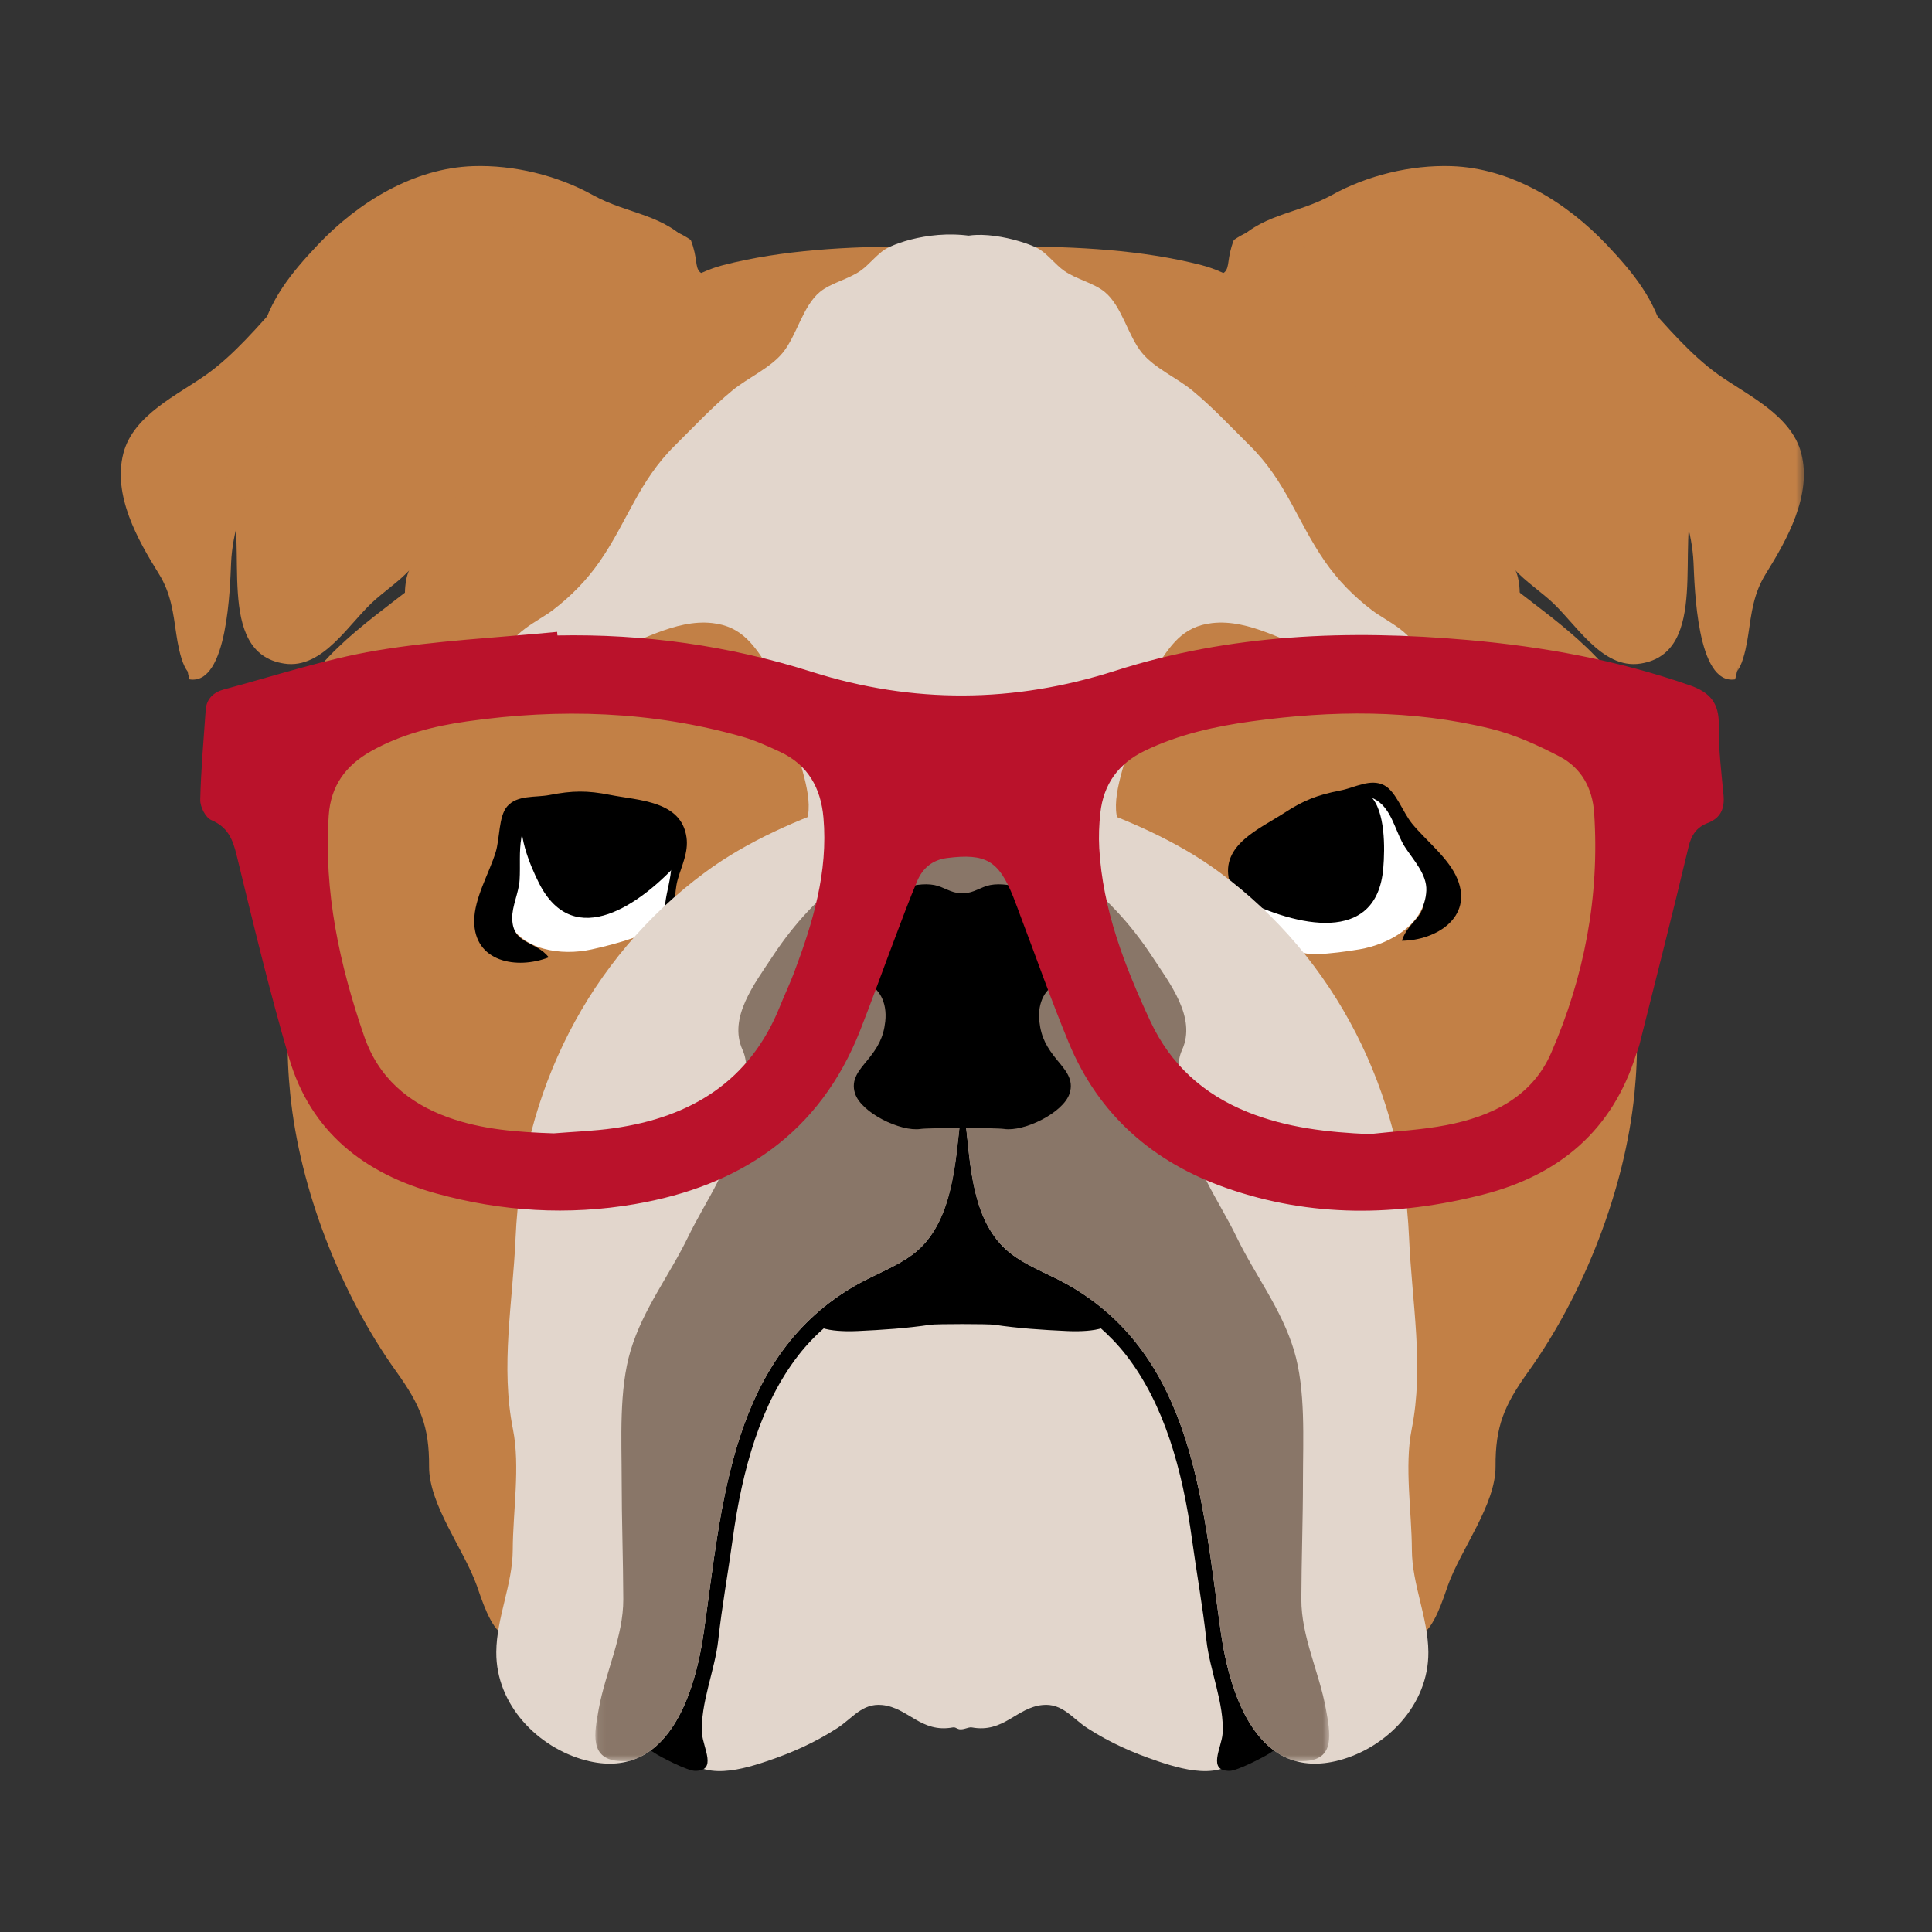 <?xml version="1.0" encoding="UTF-8" standalone="no"?>
<svg width="256px" height="256px" viewBox="0 0 256 256" version="1.1" xmlns="http://www.w3.org/2000/svg" xmlns:xlink="http://www.w3.org/1999/xlink">
    <rect x="0" y="0" width="256" height="256" fill="#333333" stroke="none"/>
    <!-- Generator: Sketch 3.7 (28169) - http://www.bohemiancoding.com/sketch -->
    <title>256</title>
    <desc>Created with Sketch.</desc>
    <defs>
        <polygon id="path-1" points="22.538 49.537 22.538 0.065 0.406 0.065 0.406 49.537 22.538 49.537"></polygon>
        <polygon id="path-3" points="97.344 123.323 0.093 123.323 0.093 0.197 97.344 0.197 97.344 123.323"></polygon>
    </defs>
    <g id="Page-1" stroke="none" stroke-width="1" fill="none" fill-rule="evenodd">
        <g id="256">
            <g id="Page-1" transform="translate(16, 22)">
                <path d="M93.849,149.703 C90.054,150.768 87.538,156.027 85.377,159.058 C82.185,163.537 79.581,168.832 78.048,174.13 C77.276,176.797 77.328,179.066 77.238,181.804 C77.148,184.517 76.05,186.882 75.96,189.611 C75.9,191.422 75.779,193.406 75.96,195.204 C76.131,196.905 76.928,198.175 76.332,199.887 C75.113,203.386 72.14,205.281 73.996,209.451 C76.093,214.161 81.647,212.708 85.596,211.376 C88.97,210.237 91.898,208.94 94.914,207.005 C96.953,205.696 98.22,203.665 100.878,203.922 C104.349,204.258 106.014,207.67 110.253,206.892 C110.753,206.801 110.877,207.325 111.419,206.987 C112.479,206.327 112.479,203.84 112.596,202.859 C113.265,197.18 113.824,191.402 114.865,185.766 C115.53,182.165 116.034,178.829 116.242,175.172 C116.413,172.173 117.576,169.242 117.597,166.25 C117.62,162.861 116.234,159.933 115.316,156.741 C114.527,153.994 114.046,151.555 111.298,150.771 C109.053,150.131 106.58,150.999 104.309,151.019 C101.726,151.041 99.937,151.373 97.913,149.715 C95.396,147.651 95.388,148.264 93.849,149.703" id="Fill-1" fill="#E2D6CC"></path>
                <path d="M112.35,137.158 C112.35,137.158 112.257,130.508 111.809,132.055 C111.363,130.508 110.674,137.158 110.674,137.158 L100.877,147.931 L103.291,150.624 C103.291,150.624 110.106,150.624 110.741,150.646 C110.942,150.654 111.223,150.412 111.512,150.007 C111.801,150.412 112.083,150.654 112.283,150.646 C112.919,150.624 119.734,150.624 119.734,150.624 L122.146,147.931 L112.35,137.158 Z" id="Fill-3" fill="#000000"></path>
                <path d="M129.175,149.703 C132.97,150.768 135.487,156.027 137.647,159.058 C140.84,163.537 143.443,168.832 144.976,174.13 C145.748,176.797 145.696,179.066 145.786,181.804 C145.876,184.517 146.974,186.882 147.064,189.611 C147.125,191.422 147.246,193.406 147.064,195.204 C146.894,196.905 146.096,198.175 146.692,199.887 C147.911,203.386 150.884,205.281 149.028,209.451 C146.931,214.161 141.378,212.708 137.428,211.376 C134.054,210.237 131.126,208.94 128.11,207.005 C126.071,205.696 124.805,203.665 122.146,203.922 C118.675,204.258 117.01,207.67 112.771,206.892 C112.271,206.801 111.465,207.378 110.922,207.04 C109.863,206.381 110.544,203.84 110.428,202.859 C109.759,197.18 109.2,191.402 108.159,185.766 C107.494,182.165 106.99,178.829 106.782,175.172 C106.611,172.173 105.448,169.242 105.427,166.25 C105.403,162.861 106.789,159.933 107.707,156.741 C108.497,153.994 108.978,151.555 111.726,150.771 C113.971,150.131 116.444,150.999 118.715,151.019 C121.298,151.041 123.087,151.373 125.111,149.715 C127.628,147.651 127.636,148.264 129.175,149.703" id="Fill-5" fill="#E2D6CC"></path>
                <path d="M131.376,152.183 C131.143,151.36 127.782,150.22 127.116,149.774 C122.833,146.9 116.841,147.5 111.512,147.57 C106.183,147.5 100.191,146.9 95.908,149.774 C95.242,150.22 91.88,151.36 91.648,152.183 C90.97,154.593 96.355,154.428 97.646,154.37 C100.896,154.222 104.162,154.006 107.272,153.535 C108.057,153.417 114.968,153.417 115.752,153.535 C118.862,154.006 122.128,154.222 125.378,154.37 C126.669,154.428 132.054,154.593 131.376,152.183" id="Fill-7" fill="#000000"></path>
                <path d="M14.411,43.816 C17.016,49.762 12.334,64.482 21.647,65.927 C26.88,66.741 30.343,60.364 33.793,57.396 C35.516,55.914 37.547,54.523 38.971,52.736 C39.765,51.74 40.241,50.326 41.07,49.397 C42.555,47.728 44.774,47.11 46.051,45.183 C47.91,42.377 50.048,38.699 51.26,35.551 C53.078,30.834 56.309,27.035 58.24,22.452 C60.212,17.771 59.146,14.185 56.667,9.911 C54.116,5.512 49.08,3.849 44.14,4.278 C36.835,4.914 31.269,9.492 26.796,14.857 C24.133,18.05 21.65,20.543 19.882,24.386 C18.738,26.874 17.825,29.387 17.228,32.06 C16.455,35.512 16.533,41.116 14.411,43.816" id="Fill-9" fill="#C28046"></path>
                <g id="Group-13" transform="translate(0, 17.81)" fill="#C28046">
                    <path d="M21.226,0.065 C18.262,3.351 15.066,7.167 11.382,9.799 C7.592,12.507 1.663,15.158 0.344,20.265 C-1.087,25.807 2.235,31.706 5.041,36.212 C6.679,38.843 6.939,41.373 7.372,44.291 C7.661,46.233 8.743,52.298 11.071,48.072 C11.945,46.484 11.902,43.964 12.068,42.176 C12.492,37.63 13.405,32.962 14.737,28.59 C16.069,24.214 16.948,19.935 18.42,15.652 C20.192,10.501 23.822,4.436 21.226,0.065" id="Fill-11"></path>
                </g>
                <path d="M75.747,10.647 C72.107,6.3 67.279,6.467 62.543,3.842 C57.842,1.24 52.094,-0.163 46.685,0.016 C38.858,0.274 31.498,4.743 26.108,10.445 C22.554,14.205 19.73,17.672 18.458,22.774 C17.768,25.54 17.779,28.378 17.127,31.121 C16.479,33.85 15.568,36.438 14.732,39.092 C12.933,44.812 12.386,50.678 10.903,56.461 C10.075,59.688 7.959,64.677 9.124,68.023 C14.197,68.81 14.477,55.7 14.624,52.527 C14.989,44.646 20.035,36.998 22.562,29.604 C25.614,20.671 32.843,9.395 42.945,7.656 C47.066,6.947 52.3,6.819 55.141,10.371 C57.212,12.961 57.188,17.937 56.744,21.08 C56.508,22.759 55.678,24.212 55.249,25.838 C54.226,29.711 57.283,29.112 59.576,27.068 C63.562,23.518 65.991,16.921 71.433,15.171 C72.326,14.884 76.932,14.186 75.747,10.647" id="Fill-14" fill="#C28046"></path>
                <path d="M75.534,9.797 C65.967,3.236 61.736,19.101 57.325,24.468 C55.273,26.963 52.469,26.955 50.403,29.671 C48.276,32.467 47.042,35.71 45.921,39.014 C45.505,40.24 45.819,42.705 44.664,43.617 C43.118,44.839 42.674,43.132 41.463,43.173 C39.632,43.235 39.556,44.773 39.542,46.357 C39.532,47.555 39.984,48.803 39.728,50 C39.384,51.602 38.139,53.059 37.823,54.837 C37.431,57.037 37.513,59.796 40.418,59.768 C44.398,59.728 48.218,54.079 50.046,51.263 C52.65,47.256 54.924,43.003 57.32,38.865 C59.032,35.908 60.58,32.583 63.159,30.263 C67.155,26.671 71.728,23.917 75.509,20.001 C76.911,18.547 78.637,16.971 78.903,14.937 C78.396,14.696 77.093,14.4 76.742,14.049 C76.043,13.348 76.482,12.248 75.534,9.797" id="Fill-16" fill="#C28046"></path>
                <path d="M104.721,10.66 C96.442,10.66 87.66,11.103 79.812,13.132 C72.425,15.043 66.264,22.563 60.878,27.64 C51.941,36.066 47.746,48.649 38.214,56.097 C32.639,60.452 23.852,66.435 22.376,73.789 C20.675,82.266 23.975,86.29 24.541,94.057 C24.864,98.499 24.488,103.011 23.275,107.28 C21.879,112.192 21.945,117.793 22.453,122.917 C23.707,135.57 29.134,149.45 36.519,159.754 C39.716,164.214 40.889,167.008 40.856,172.311 C40.825,177.374 45.477,183.305 47.186,188.123 C47.763,189.749 49.002,193.806 50.727,194.61 C54.042,196.157 56.373,190.665 57.693,188.371 C63.107,178.959 64.483,168.203 68.433,158.232 C73.067,146.531 76.186,134.419 80.404,122.515 C82.739,115.927 87.826,111.357 91.3,105.394 C93.765,101.163 94.808,96.195 97.189,91.842 C99.591,87.453 102.662,83.426 103.941,78.567 C105.07,74.279 105.431,69.587 105.383,65.167 C105.321,59.646 105.259,54.919 105.839,49.435 C106.159,46.408 105.672,43.487 105.358,40.505 C104.982,36.934 104.461,33.355 104.227,29.762 C103.961,25.668 105.072,23.142 105.959,19.321 C106.747,15.923 105.23,12.907 104.721,10.66" id="Fill-18" fill="#C28046"></path>
                <path d="M208.613,43.816 C206.009,49.762 210.69,64.482 201.377,65.927 C196.144,66.741 192.68,60.364 189.231,57.396 C187.509,55.914 185.477,54.523 184.053,52.736 C183.258,51.74 182.782,50.326 181.954,49.397 C180.469,47.728 178.249,47.11 176.973,45.183 C175.114,42.377 172.977,38.699 171.764,35.551 C169.945,30.834 166.715,27.035 164.784,22.452 C162.813,17.771 163.878,14.185 166.357,9.911 C168.909,5.512 173.944,3.849 178.883,4.278 C186.188,4.914 191.755,9.492 196.228,14.857 C198.89,18.05 201.375,20.543 203.143,24.386 C204.286,26.874 205.198,29.387 205.796,32.06 C206.568,35.512 206.49,41.116 208.613,43.816" id="Fill-20" fill="#C28046"></path>
                <g id="Group-24" transform="translate(200.486, 17.81)">
                    <mask id="mask-2" fill="white">
                        <use xlink:href="#path-1"></use>
                    </mask>
                    <g id="Clip-23"></g>
                    <path d="M1.312,0.065 C4.276,3.351 7.473,7.167 11.157,9.799 C14.946,12.507 20.875,15.158 22.195,20.265 C23.625,25.807 20.303,31.706 17.497,36.212 C15.859,38.843 15.599,41.373 15.166,44.291 C14.877,46.233 13.795,52.298 11.467,48.072 C10.594,46.484 10.636,43.964 10.469,42.176 C10.046,37.63 9.133,32.962 7.801,28.59 C6.469,24.214 5.59,19.935 4.118,15.652 C2.346,10.501 -1.284,4.436 1.312,0.065" id="Fill-22" fill="#C28046" mask="url(#mask-2)"></path>
                </g>
                <path d="M147.277,10.647 C150.918,6.3 155.745,6.467 160.481,3.842 C165.182,1.24 170.931,-0.163 176.339,0.016 C184.166,0.274 191.526,4.743 196.916,10.445 C200.47,14.205 203.294,17.672 204.566,22.774 C205.256,25.54 205.245,28.378 205.897,31.121 C206.545,33.85 207.456,36.438 208.291,39.092 C210.091,44.812 210.638,50.678 212.121,56.461 C212.949,59.688 215.065,64.677 213.901,68.023 C208.827,68.81 208.547,55.7 208.4,52.527 C208.036,44.646 202.99,36.998 200.462,29.604 C197.41,20.671 190.181,9.395 180.078,7.656 C175.958,6.947 170.724,6.819 167.883,10.371 C165.812,12.961 165.836,17.937 166.28,21.08 C166.517,22.759 167.346,24.212 167.776,25.838 C168.797,29.711 165.741,29.112 163.448,27.068 C159.461,23.518 157.034,16.921 151.591,15.171 C150.698,14.884 146.092,14.186 147.277,10.647" id="Fill-25" fill="#C28046"></path>
                <path d="M147.491,9.797 C157.057,3.236 161.287,19.101 165.699,24.468 C167.751,26.963 170.554,26.955 172.621,29.671 C174.748,32.467 175.982,35.71 177.104,39.014 C177.518,40.24 177.205,42.705 178.36,43.617 C179.906,44.839 180.349,43.132 181.561,43.173 C183.391,43.235 183.469,44.773 183.481,46.357 C183.492,47.555 183.04,48.803 183.296,50 C183.64,51.602 184.886,53.059 185.202,54.837 C185.592,57.037 185.511,59.796 182.607,59.768 C178.626,59.728 174.806,54.079 172.978,51.263 C170.373,47.256 168.1,43.003 165.704,38.865 C163.992,35.908 162.443,32.583 159.864,30.263 C155.869,26.671 151.296,23.917 147.515,20.001 C146.112,18.547 144.387,16.971 144.12,14.937 C144.627,14.696 145.931,14.4 146.282,14.049 C146.981,13.348 146.542,12.248 147.491,9.797" id="Fill-27" fill="#C28046"></path>
                <path d="M118.303,10.66 C126.581,10.66 135.364,11.103 143.212,13.132 C150.599,15.043 156.76,22.563 162.146,27.64 C171.083,36.066 175.278,48.649 184.81,56.097 C190.384,60.452 199.172,66.435 200.648,73.789 C202.35,82.266 199.049,86.29 198.483,94.057 C198.159,98.499 198.536,103.011 199.749,107.28 C201.145,112.192 201.079,117.793 200.571,122.917 C199.318,135.57 193.889,149.45 186.505,159.754 C183.309,164.214 182.135,167.008 182.168,172.311 C182.199,177.374 177.546,183.305 175.838,188.123 C175.261,189.749 174.022,193.806 172.297,194.61 C168.981,196.157 166.65,190.665 165.33,188.371 C159.916,178.959 158.541,168.203 154.591,158.232 C149.957,146.531 146.838,134.419 142.619,122.515 C140.285,115.927 135.198,111.357 131.724,105.394 C129.259,101.163 128.216,96.195 125.835,91.842 C123.432,87.453 120.362,83.426 119.082,78.567 C117.954,74.279 117.593,69.587 117.641,65.167 C117.703,59.646 117.764,54.919 117.185,49.435 C116.866,46.408 117.351,43.487 117.665,40.505 C118.041,36.934 118.563,33.355 118.796,29.762 C119.063,25.668 117.951,23.142 117.065,19.321 C116.276,15.923 117.794,12.907 118.303,10.66" id="Fill-29" fill="#C28046"></path>
                <path d="M90.711,87.257 C92.088,84.057 89.888,79.438 89.307,76.108 C88.683,72.527 88.042,69.865 86.01,66.72 C83.972,63.568 82.374,60.999 78.384,60.558 C73.382,60.005 68.618,63.224 63.969,64.601 C59.154,66.028 56.092,65.377 51.378,64.621 C51.178,62.11 55.369,60.274 57.204,58.878 C59.644,57.02 61.749,54.883 63.508,52.334 C67.159,47.04 68.62,41.777 73.439,37.022 C75.923,34.569 78.353,31.95 81.042,29.741 C83.082,28.064 86.05,26.781 87.713,24.749 C89.568,22.484 90.361,18.57 92.633,16.693 C94.09,15.488 96.352,15.037 97.993,13.9 C99.145,13.102 100.173,11.725 101.277,11.04 C102.863,10.055 108.828,8.025 114.791,9.726 C117.499,10.497 112.543,19.866 113.049,22.391 C113.9,26.635 113.273,30.426 112.827,34.777 C111.892,43.906 112.613,53.205 112.229,62.37 C112.055,66.535 112.145,70.556 112.825,74.668 C113.144,76.594 113.975,78.882 113.64,80.875 C113.083,84.174 111.007,84.928 108.197,85.522 C102.304,86.767 96.502,87.257 90.711,87.257" id="Fill-31" fill="#E2D6CC"></path>
                <path d="M132.313,87.257 C130.936,84.057 133.136,79.438 133.716,76.108 C134.341,72.527 134.982,69.865 137.015,66.72 C139.052,63.568 140.651,60.999 144.64,60.558 C149.642,60.005 154.406,63.224 159.055,64.601 C163.87,66.028 166.932,65.377 171.646,64.621 C171.846,62.11 167.655,60.274 165.82,58.878 C163.38,57.02 161.274,54.883 159.516,52.334 C155.866,47.04 154.403,41.777 149.585,37.022 C147.101,34.569 144.671,31.95 141.982,29.741 C139.942,28.064 136.974,26.781 135.311,24.749 C133.456,22.484 132.663,18.57 130.391,16.693 C128.933,15.488 126.672,15.037 125.031,13.9 C123.88,13.102 122.851,11.725 121.747,11.04 C120.161,10.055 113.514,8.025 110.39,9.867 C107.966,11.298 110.482,19.866 109.975,22.391 C109.124,26.635 109.751,30.426 110.197,34.777 C111.132,43.906 110.412,53.205 110.795,62.37 C110.968,66.535 110.879,70.556 110.199,74.668 C109.88,76.594 109.049,78.882 109.385,80.875 C109.941,84.174 112.017,84.928 114.827,85.522 C120.72,86.767 126.522,87.257 132.313,87.257" id="Fill-33" fill="#E2D6CC"></path>
                <path d="M111.739,115.895 C106.862,113.984 107.048,125.831 107.053,128.711 C107.062,133.748 106.36,137.401 102.177,140.537 C94.377,146.386 85.402,149.972 80.24,158.698 C77.154,163.913 75.79,169.795 74.891,175.721 C74.121,180.79 73.929,186.302 72.667,191.263 C71.568,195.578 70.733,200.025 69.777,204.348 C69.522,205.501 69.44,206.858 69.571,208.068 C69.74,209.638 69.429,209.408 70.672,210.243 C71.585,210.853 75.078,212.628 76.058,212.647 C79.111,212.708 77.151,209.587 77.024,207.713 C76.762,203.806 78.737,199.298 79.171,195.325 C79.659,190.851 80.467,186.446 81.071,182.021 C82.349,172.666 84.786,164.031 89.802,157.569 C94.173,151.94 100.573,148.839 106.307,145.229 C113.063,140.976 111.911,129.67 112.165,122.593 C112.217,121.152 113.291,116.812 111.739,115.895" id="Fill-35" fill="#000000"></path>
                <path d="M72.603,99.975 C70.912,100.179 69.498,101.722 67.878,102.291 C66.161,102.895 64.152,103.421 62.36,103.81 C58.429,104.664 53.106,103.979 51.234,99.894 C50.328,97.916 51.327,95.449 51.706,93.456 C52.083,91.478 51.61,89.115 52.387,87.202 C54.364,82.34 64.396,83.713 68.246,85.143 C71.839,86.478 73.858,88.434 73.498,92.102 C73.249,94.622 72.441,97.317 72.603,99.975" id="Fill-37" fill="#FFFFFF"></path>
                <path d="M74.232,91.93 C69.037,97.762 60.059,104.209 55.417,95.016 C54.236,92.676 52.293,88.052 53.433,85.47 C54.212,83.703 57.522,83.846 59.412,83.604 C62.228,83.244 64.836,83.27 67.448,84.478 C68.968,85.181 71.875,85.905 72.828,87.092 C73.43,87.842 73.428,89.012 73.65,89.848 C73.935,90.92 74.896,91.184 74.232,91.93" id="Fill-39" fill="#000000"></path>
                <path d="M72.529,100.232 C73.631,98.6 73.284,96.384 73.79,94.585 C74.316,92.71 75.244,90.942 74.965,88.954 C74.281,84.095 68.637,84.079 64.836,83.327 C61.788,82.723 59.863,82.753 56.803,83.344 C54.958,83.7 52.524,83.303 51.194,84.864 C50.06,86.194 50.238,89.115 49.675,90.93 C48.796,93.763 46.844,97.013 46.835,100.027 C46.82,105.489 52.498,106.497 56.718,104.85 C54.931,102.608 51.949,103.2 51.871,99.713 C51.834,98.057 52.746,96.29 52.85,94.606 C52.969,92.677 52.751,90.89 53.09,88.948 C54.302,81.999 70.018,84.671 72.484,90.228 C73.964,93.56 71.384,96.995 72.282,100.184 C72.496,100.215 72.963,100.009 72.529,100.232" id="Fill-41" fill="#000000"></path>
                <path d="M63.441,88.049 C63.873,89.235 63.259,90.547 62.07,90.977 C60.883,91.408 59.569,90.797 59.137,89.61 C58.706,88.423 59.319,87.112 60.507,86.681 C61.695,86.25 63.009,86.863 63.441,88.049" id="Fill-43" fill="#000000"></path>
                <path d="M153.364,104.261 C151.731,103.157 151.225,100.972 150.084,99.491 C148.895,97.947 147.373,96.653 146.889,94.704 C145.709,89.942 150.939,87.824 154.185,85.71 C156.788,84.015 158.585,83.327 161.644,82.735 C163.489,82.379 165.6,81.104 167.417,82.057 C168.966,82.868 169.892,85.645 171.093,87.119 C172.967,89.42 175.992,91.708 177.126,94.503 C179.181,99.565 174.289,102.614 169.76,102.657 C170.579,99.913 173.567,99.351 172.337,96.086 C171.752,94.537 170.245,93.236 169.52,91.712 C168.689,89.967 168.223,88.228 167.184,86.552 C163.464,80.556 149.879,88.889 149.667,94.962 C149.539,98.605 153.217,100.831 153.575,104.125 C153.388,104.233 152.878,104.216 153.364,104.261" id="Fill-45" fill="#000000"></path>
                <path d="M153.199,104.05 C154.844,103.609 156.732,104.515 158.447,104.44 C160.266,104.361 162.327,104.1 164.136,103.794 C168.102,103.123 172.785,100.505 172.996,96.016 C173.097,93.844 171.248,91.927 170.151,90.22 C169.063,88.525 168.619,86.156 167.183,84.67 C163.533,80.896 154.737,85.906 151.7,88.666 C148.865,91.243 147.722,93.81 149.428,97.079 C150.599,99.323 152.356,101.525 153.199,104.05" id="Fill-47" fill="#FFFFFF"></path>
                <path d="M111.285,115.895 C116.162,113.984 115.976,125.831 115.971,128.711 C115.962,133.748 116.664,137.401 120.847,140.537 C128.648,146.386 137.622,149.972 142.784,158.698 C145.87,163.913 147.234,169.795 148.134,175.721 C148.903,180.79 149.095,186.302 150.357,191.263 C151.456,195.578 152.292,200.025 153.246,204.348 C153.502,205.501 153.585,206.858 153.453,208.068 C153.284,209.638 153.595,209.408 152.352,210.243 C151.439,210.853 147.946,212.628 146.967,212.647 C143.913,212.708 145.873,209.587 146,207.713 C146.262,203.806 144.288,199.298 143.853,195.325 C143.365,190.851 142.557,186.446 141.953,182.021 C140.675,172.666 138.237,164.031 133.222,157.569 C128.85,151.94 122.451,148.839 116.717,145.229 C109.961,140.976 111.113,129.67 110.859,122.593 C110.807,121.152 109.733,116.812 111.285,115.895" id="Fill-49" fill="#000000"></path>
                <path d="M148.682,97.193 C155.681,100.669 166.419,103.307 167.291,93.049 C167.513,90.439 167.588,85.424 165.566,83.453 C164.182,82.103 161.166,83.469 159.321,83.949 C156.574,84.663 154.164,85.659 152.192,87.752 C151.045,88.971 148.618,90.725 148.177,92.181 C147.899,93.101 148.338,94.186 148.444,95.043 C148.579,96.144 147.786,96.747 148.682,97.193" id="Fill-51" fill="#000000"></path>
                <path d="M171.081,183.371 C171.064,178.296 170.075,172.301 171.05,167.405 C172.725,159 171.087,150.679 170.703,141.934 C169.862,122.759 161.091,105.041 145.599,93.59 C139.858,89.345 133.21,86.575 126.68,84.252 C124.087,83.329 121.405,82.261 118.782,81.459 C116.964,80.903 114.39,81.029 112.365,80.551 C111.955,80.472 111.112,80.457 110.659,80.551 C108.633,81.029 106.06,80.903 104.241,81.459 C101.619,82.261 98.937,83.329 96.344,84.252 C89.814,86.575 83.166,89.345 77.424,93.59 C61.933,105.041 53.163,122.759 52.32,141.934 C51.937,150.679 50.3,159 51.973,167.405 C52.948,172.301 51.961,178.296 51.942,183.371 C51.925,187.927 49.79,192.353 49.761,196.914 C49.715,203.923 55.301,209.585 61.589,211.25 C72.261,214.08 76.033,202.858 77.256,194.277 C79.682,177.284 80.799,157.626 97.64,148.167 C100.2,146.729 103.482,145.584 105.687,143.599 C110.261,139.484 110.618,131.71 111.242,126.243 C111.676,122.43 110.836,118.6 111.512,114.878 C112.188,118.6 111.517,122.855 111.952,126.668 C112.576,132.136 112.763,139.484 117.335,143.599 C119.541,145.584 122.823,146.729 125.385,148.167 C142.224,157.626 143.342,177.284 145.766,194.277 C146.991,202.858 150.763,214.08 161.435,211.25 C167.723,209.585 173.309,203.923 173.264,196.914 C173.234,192.353 171.098,187.927 171.081,183.371" id="Fill-53" fill="#E2D6CC"></path>
                <path d="M159.584,88.049 C159.151,89.235 159.765,90.547 160.954,90.977 C162.142,91.408 163.454,90.797 163.886,89.61 C164.318,88.423 163.705,87.112 162.517,86.681 C161.329,86.25 160.015,86.863 159.584,88.049" id="Fill-55" fill="#000000"></path>
                <g id="Group-59" transform="translate(62.794, 88.055)">
                    <mask id="mask-4" fill="white">
                        <use xlink:href="#path-3"></use>
                    </mask>
                    <g id="Clip-58"></g>
                    <path d="M96.883,116.338 C96,111.485 93.626,106.816 93.641,101.845 C93.658,96.566 93.854,91.371 93.854,86.11 C93.855,80.682 94.238,74.102 92.668,68.886 C91,63.344 87.503,58.922 85.014,53.762 C82.73,49.03 78.964,44.059 78.734,38.839 C78.58,35.341 76.464,32.101 77.835,29.068 C79.774,24.785 76.238,20.285 73.782,16.555 C68.254,8.162 60.01,1.641 50.218,0.262 C50.215,0.176 47.222,0.176 47.219,0.262 C37.427,1.641 29.183,8.162 23.654,16.555 C21.198,20.285 17.663,24.785 19.602,29.068 C20.973,32.101 18.857,35.341 18.703,38.839 C18.473,44.059 14.706,49.03 12.423,53.762 C9.933,58.922 6.438,63.344 4.769,68.886 C3.199,74.102 3.582,80.682 3.582,86.11 C3.582,91.371 3.778,96.566 3.795,101.845 C3.811,106.816 1.436,111.485 0.553,116.338 C-0.035,119.569 -0.811,123.195 3.546,123.309 C3.849,123.316 4.157,123.321 4.468,123.324 C10.891,121.586 13.487,113.063 14.463,106.222 C16.888,89.229 18.005,69.569 34.846,60.112 C37.406,58.674 40.689,57.53 42.894,55.544 C47.467,51.428 47.824,43.938 48.448,38.472 C48.562,37.471 48.674,36.472 48.785,35.473 C48.908,36.571 49.033,37.665 49.158,38.755 C49.782,44.222 49.969,51.428 54.542,55.544 C56.747,57.53 60.03,58.674 62.59,60.112 C79.431,69.569 80.549,89.229 82.973,106.222 C83.949,113.063 86.546,121.586 92.969,123.324 C93.279,123.321 93.588,123.316 93.89,123.309 C98.247,123.195 97.471,119.569 96.883,116.338" id="Fill-57" fill="#897668" mask="url(#mask-4)"></path>
                </g>
                <path d="M126.946,101.018 C124.678,98.832 122.478,96.696 119.464,95.716 C118.229,95.315 116.61,95.011 115.226,95.271 C113.997,95.503 113.028,96.326 111.745,96.356 C111.744,96.348 111.741,96.341 111.739,96.334 C111.662,96.344 111.587,96.348 111.512,96.353 C111.436,96.348 111.362,96.344 111.286,96.334 C111.284,96.341 111.281,96.348 111.278,96.356 C109.995,96.326 109.026,95.503 107.798,95.271 C106.414,95.011 104.796,95.315 103.56,95.716 C100.545,96.696 98.347,98.832 96.078,101.018 C94.518,102.522 84.58,115.095 88.749,115.694 C89.304,115.774 92.36,115.1 92.998,114.844 C95.042,114.02 94.05,113.075 94.702,111.219 C96.554,105.945 101.883,108.114 101.302,113.351 C101.063,115.52 100.288,116.817 98.962,118.448 C97.901,119.75 96.677,121.007 97.305,122.911 C98.142,125.45 103.329,127.995 105.989,127.59 C107.064,127.426 115.96,127.426 117.035,127.59 C119.695,127.995 124.882,125.45 125.719,122.911 C126.347,121.007 125.123,119.75 124.063,118.448 C122.736,116.817 121.962,115.52 121.722,113.351 C121.14,108.114 126.47,105.945 128.323,111.219 C128.975,113.075 127.981,114.02 130.026,114.844 C130.663,115.1 133.721,115.774 134.275,115.694 C138.443,115.095 128.507,102.522 126.946,101.018" id="Fill-60" fill="#000000"></path>
                <path d="M165.447,128.277 C168.844,127.897 172.281,127.733 175.629,127.09 C181.605,125.942 186.982,123.379 189.53,117.531 C193.929,107.434 195.969,96.802 195.235,85.733 C195.018,82.457 193.548,79.759 190.675,78.256 C187.783,76.743 184.725,75.343 181.573,74.569 C171.094,71.992 160.465,72.122 149.835,73.582 C144.952,74.253 140.168,75.318 135.682,77.485 C132.185,79.176 130.214,81.914 129.8,85.736 C129.632,87.275 129.571,88.844 129.657,90.389 C130.115,98.548 133.021,105.998 136.419,113.299 C139.095,119.05 143.456,122.99 149.316,125.351 C154.488,127.434 159.903,128.038 165.447,128.277 M57.367,128.175 C60.033,127.954 62.719,127.868 65.363,127.49 C75.563,126.033 83.376,121.273 87.351,111.334 C87.951,109.835 88.653,108.376 89.222,106.866 C91.712,100.257 93.741,93.555 93.113,86.353 C92.769,82.406 91.056,79.34 87.362,77.623 C85.731,76.865 84.071,76.107 82.348,75.618 C70.353,72.212 58.167,71.838 45.884,73.587 C41.432,74.221 37.091,75.319 33.127,77.558 C29.814,79.429 27.822,82.134 27.56,86.043 C26.884,96.155 28.988,105.816 32.246,115.287 C34.118,120.732 38.048,124.132 43.374,126.054 C47.895,127.687 52.604,128.014 57.367,128.175 M57.864,62.201 C69.357,61.972 80.595,63.545 91.549,67.019 C104.979,71.277 118.369,71.171 131.769,66.883 C147.044,61.996 162.702,61.41 178.532,62.804 C188.552,63.687 198.367,65.485 207.899,68.805 C210.598,69.745 211.798,71.159 211.748,74.073 C211.695,77.169 212.094,80.279 212.378,83.375 C212.541,85.149 211.998,86.399 210.267,87.06 C208.83,87.611 208.122,88.616 207.745,90.202 C205.663,98.957 203.429,107.677 201.239,116.406 C201.134,116.826 200.944,117.224 200.815,117.639 C197.678,127.792 190.577,133.715 180.517,136.285 C169.113,139.198 157.713,139.349 146.483,135.41 C136.772,132.004 129.579,125.734 125.609,116.143 C123.352,110.696 121.395,105.125 119.304,99.608 C118.952,98.679 118.623,97.741 118.253,96.82 C116.324,92.032 114.615,91.047 109.494,91.692 C107.566,91.935 106.264,93.029 105.543,94.724 C104.45,97.293 103.489,99.918 102.498,102.529 C100.978,106.535 99.537,110.573 97.966,114.558 C92.61,128.144 82.092,135.151 68.124,137.552 C59.286,139.072 50.497,138.537 41.843,136.152 C32.26,133.512 25.165,127.97 22.305,118.201 C19.71,109.332 17.545,100.334 15.362,91.351 C14.841,89.21 14.202,87.602 12.003,86.669 C11.246,86.347 10.515,84.914 10.534,84.006 C10.62,80.031 10.983,76.061 11.253,72.09 C11.357,70.565 12.33,69.711 13.678,69.352 C20.397,67.562 27.05,65.343 33.883,64.197 C41.778,62.872 49.836,62.508 57.822,61.726 C57.836,61.884 57.85,62.043 57.864,62.201" id="Fill-62" fill="#BA122B"></path>
            </g>
        </g>
    </g>
</svg>